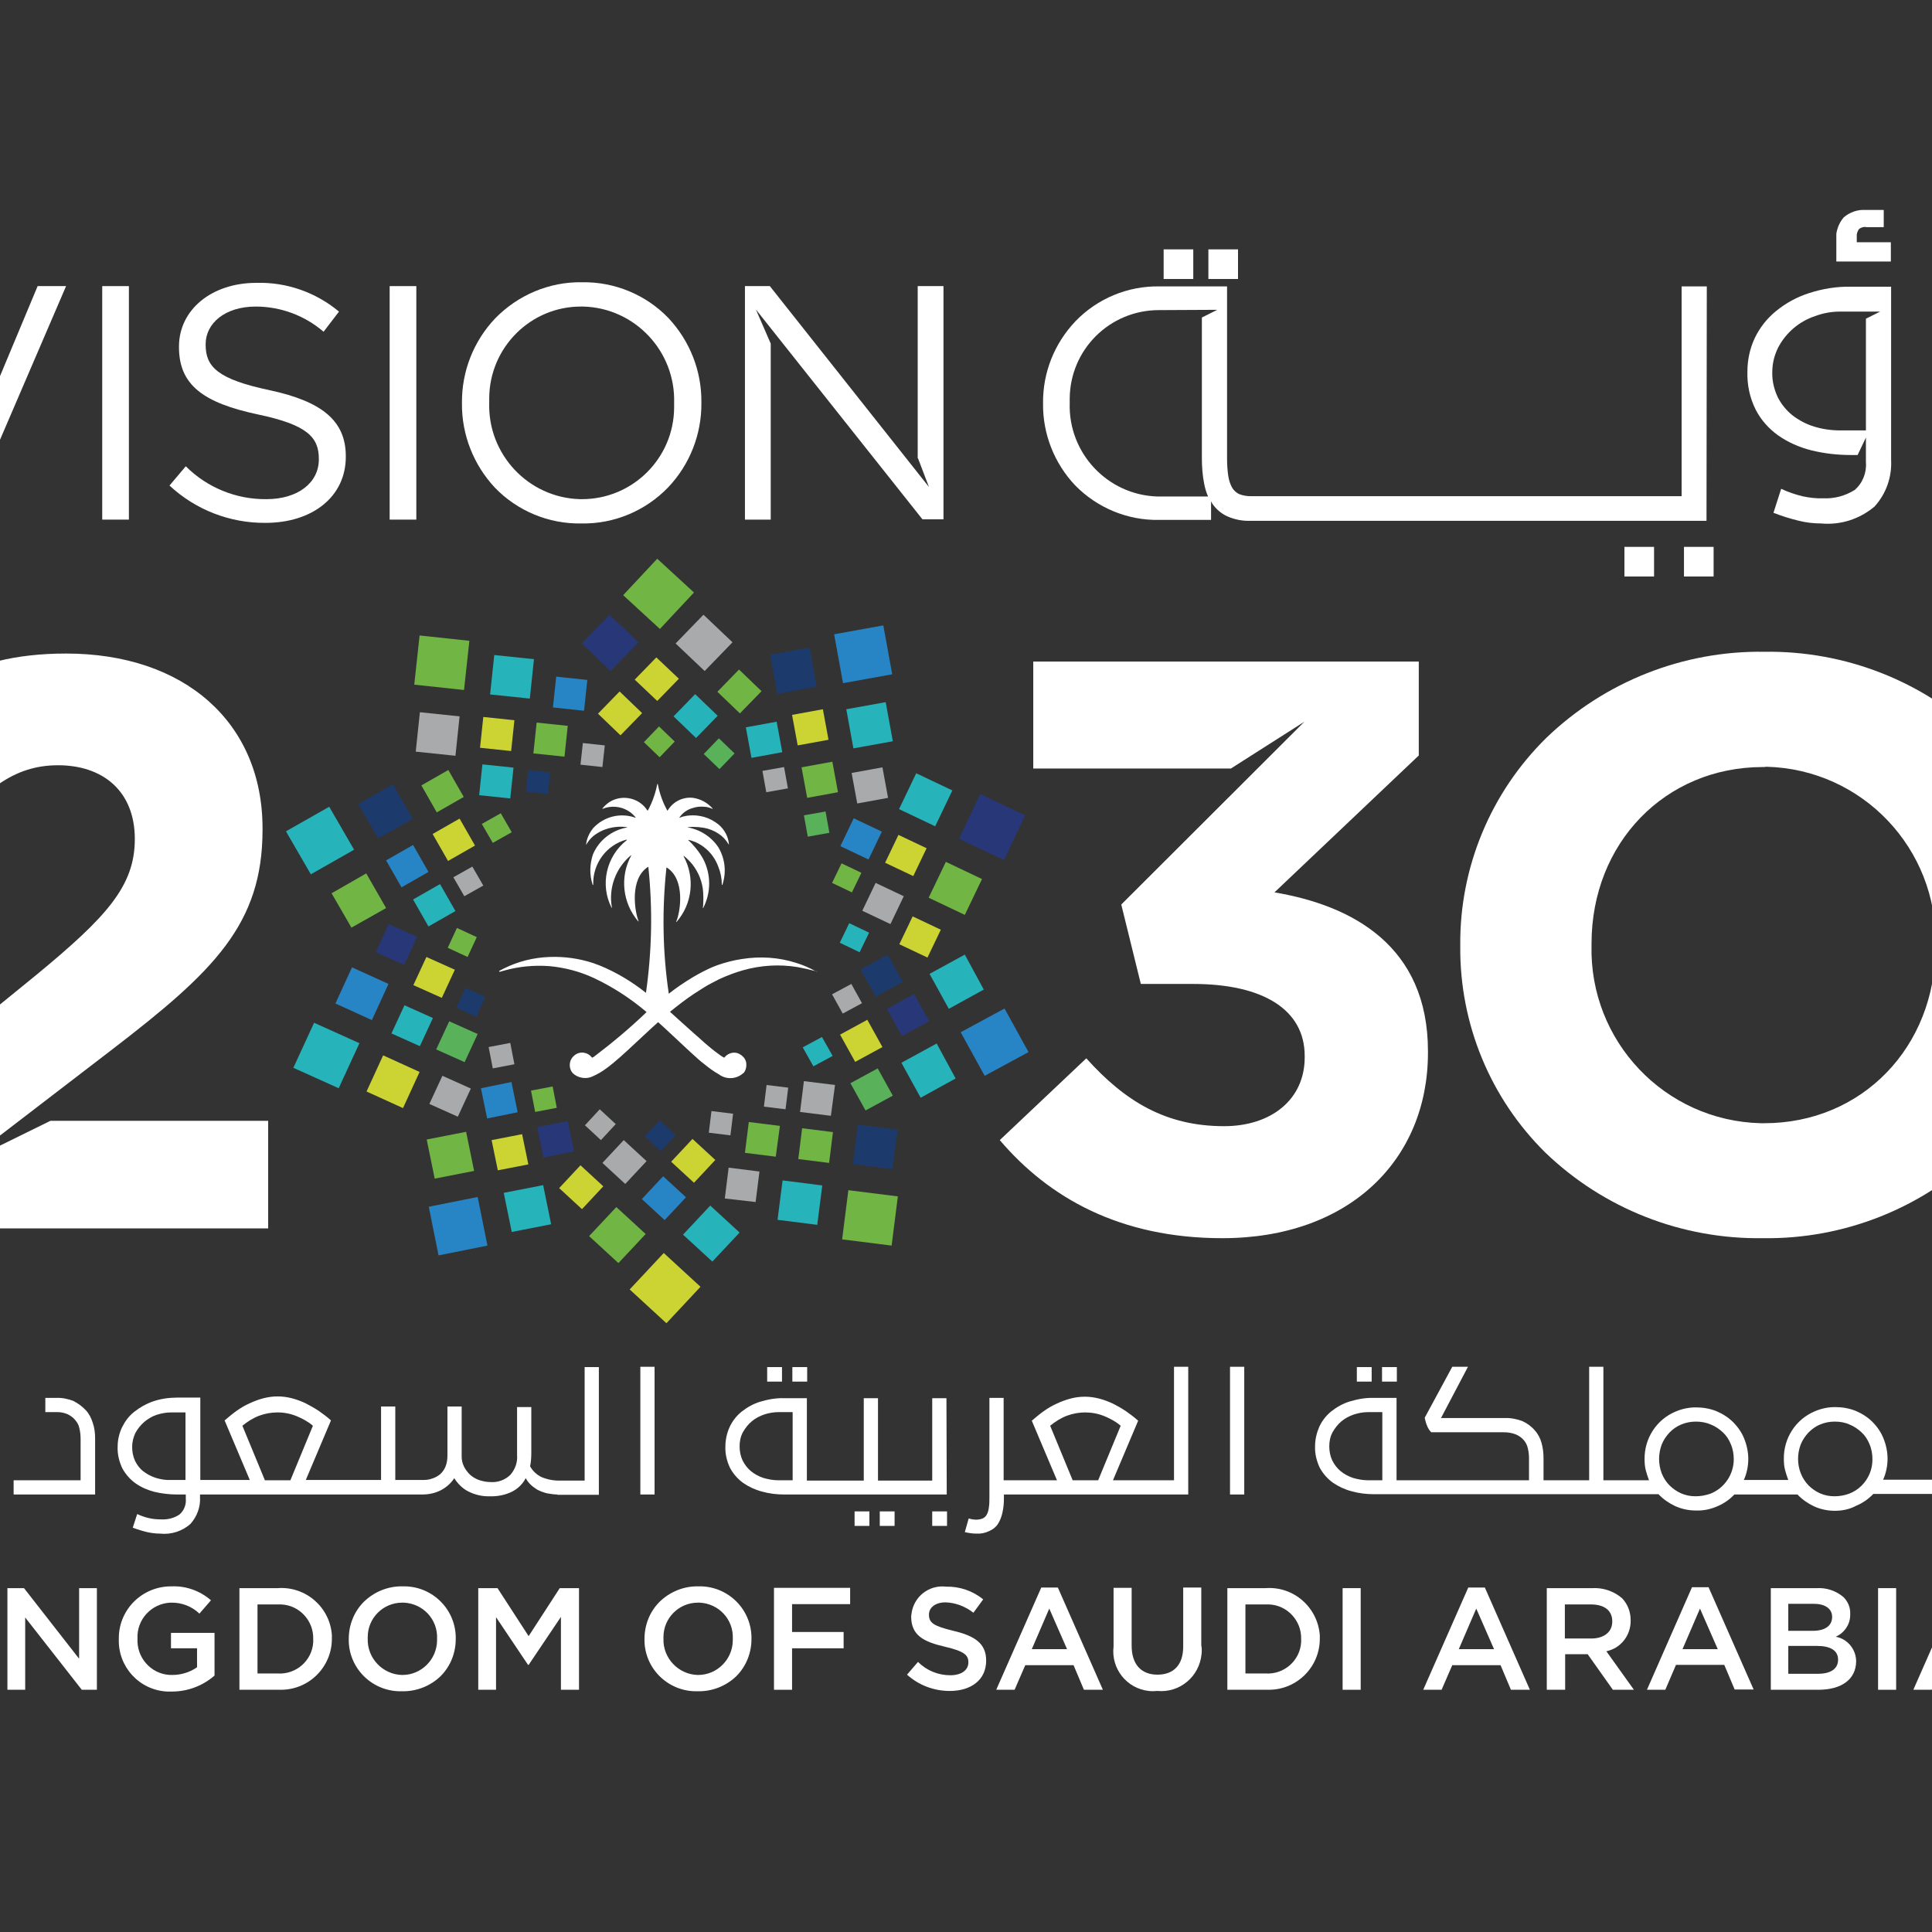 <?xml version="1.0" encoding="utf-8"?>
<!-- Generator: Adobe Illustrator 19.2.1, SVG Export Plug-In . SVG Version: 6.00 Build 0)  -->
<svg version="1.1" id="layer" xmlns="http://www.w3.org/2000/svg" xmlns:xlink="http://www.w3.org/1999/xlink" x="0px" y="0px"
	 viewBox="0 0 652 652" style="enable-background:new 0 0 652 652;" xml:space="preserve">
<rect x="0" y="0" width="652" height="652" fill="#333333" stroke="none"/>
<style type="text/css">
	.st0{fill:#fff;}
	.st1{fill:none;}
	.st2{clip-path:url(#SVGID_2_);}
	.st3{fill:#273777;}
	.st4{fill:#A9AAAC;}
	.st5{fill:#CCD433;}
	.st6{fill:#71B545;}
	.st7{fill:#26B3BA;}
	.st8{fill:#59B15A;}
	.st9{fill:#2785C6;}
	.st10{fill:#1D3A6C;}
	.st11{fill:#fff;}
</style>
<g id="logo" transform="translate(0 -0.345)">
	<path id="Fill_1" class="st0" d="M392.7,94.5h10v-10h-10V94.5z"/>
	<path id="Fill_1-2" class="st0" d="M407.8,94.5h10v-10h-10V94.5z"/>
	<path id="Fill_2" class="st0" d="M568.3,194.9h10v-10h-10V194.9z"/>
	<path id="Fill_2-2" class="st0" d="M548.2,194.9h10v-10h-10V194.9z"/>
	<g id="Group_153">
		<path id="Fill_3" class="st0" d="M667.2,175.5c2-0.9,3.8-2.4,5-4.2c1.3-2,2.3-4.3,2.7-6.7c0.6-2.9,0.8-5.9,0.8-8.9V97h-8.5v58.7
			c0,2-0.1,4-0.4,6c-0.2,1.4-0.6,2.7-1.3,4c-0.6,1-1.4,1.7-2.4,2.2c-1.3,0.5-2.6,0.7-4,0.7c-0.7,0-1.3,0-2-0.1
			c-0.8-0.1-1.6-0.3-2.3-0.5l-2.2,8.1c2.2,0.6,4.5,0.9,6.9,0.9C662.2,177.1,664.8,176.6,667.2,175.5"/>
		<g id="Group_7" transform="translate(133.914)">
			<path id="Clip_6-2" class="st1" d="M485.8,71.2h18.5v17.4h-18.5V71.2z"/>
			<g>
				<defs>
					<rect id="SVGID_1_" x="485.8" y="71.2" width="18.5" height="17.4"/>
				</defs>
				<clipPath id="SVGID_2_">
					<use xlink:href="#SVGID_1_"  style="overflow:visible;"/>
				</clipPath>
				<g id="Group_7-2" class="st2">
					<path id="Fill_5" class="st0" d="M504.3,82.1h-11.6v-1.9c-0.1-0.9,0.2-1.7,0.7-2.5c0.7-0.6,1.7-0.9,2.6-0.7h5.8v-5.8h-6
						c-2.7-0.2-5.4,0.7-7.5,2.5c-1.9,2.2-2.8,5.1-2.6,8.1v6.9h18.5V82.1z"/>
				</g>
			</g>
		</g>
		<g>
			<g>
				<path id="Fill_11" class="st0" d="M614.6,177c-2.5,0-5.1-0.3-7.5-0.9c-2.9-0.7-5.8-1.6-8.6-2.7l2.6-8.1c2.3,1.1,4.7,1.9,7.1,2.5
					c2.3,0.5,4.7,0.8,7,0.7c3.8,0.2,7.5-0.8,10.7-2.8c2.7-2.3,4.1-5.9,3.8-9.4V148l-2.8,5.9h-2.3c-4.5,0-9-0.5-13.4-1.6
					c-4-1-7.8-2.7-11.1-5c-3.2-2.3-5.8-5.2-7.6-8.7c-2-4-2.9-8.3-2.8-12.7c0-4,0.8-7.9,2.5-11.5c1.7-3.5,4.1-6.6,7.2-9.1
					c3.3-2.7,7-4.7,11-6c4.6-1.5,9.4-2.3,14.3-2.2h13.5v58.5c0.3,5.8-1.7,11.4-5.6,15.7C627.6,175.5,621.2,177.6,614.6,177z
					 M620.9,105.5c-2.8,0-5.6,0.5-8.3,1.5c-2.7,0.9-5.2,2.3-7.3,4.1c-2.1,1.8-3.9,4-5.2,6.5c-1.3,2.6-2,5.4-2,8.3
					c-0.1,2.9,0.6,5.8,1.8,8.4c1.2,2.4,2.9,4.5,5,6.2c2.2,1.7,4.7,3,7.3,3.8c2.9,0.9,5.9,1.3,8.9,1.3h8.6v-37.7l4.8-2.4H620.9z"/>
				<path id="Fill_12" class="st0" d="M575.9,176.1h-154c-2.6,0.1-5.2-0.4-7.7-1.5c-2-0.9-3.8-2.4-5-4.2c-0.1-0.2-0.3-0.4-0.4-0.7
					l-0.1-0.2v6.3h-17.6c-10.6,0.2-20.9-4.1-28.3-11.7c-7-7.4-10.9-17.3-10.8-27.5v-0.2c-0.1-10.3,3.8-20.1,10.9-27.6
					c7.4-7.7,17.7-12,28.4-11.8h22.8v57.9c0,2,0.1,4,0.4,6c0.2,1.4,0.6,2.7,1.3,4c0.6,1,1.4,1.7,2.4,2.2c1.3,0.5,2.6,0.7,4,0.7
					h145.3V97h8.5L575.9,176.1L575.9,176.1z M391.1,105c-16.6,0-30,13.3-30.1,29.9c0,0.4,0,0.9,0,1.3v0.2
					c-0.5,16.9,12.8,31,29.6,31.5c0.2,0,0.4,0,0.6,0h16.5c-0.6-1.3-1-2.7-1.3-4.2c-0.6-2.9-0.8-5.9-0.8-8.9v-47.3l5.2-2.6L391.1,105
					z"/>
				<path id="Fill_13" class="st0" d="M309.8,155l3.7,9.7l-53.7-67.8h-8.4v78.8h8.7v-59.4l-5-11.5l56.2,70.8h7.1V96.9h-8.7V155z"/>
				<path id="Fill_14" class="st0" d="M430.1,301.5l48.7-46.2v-31.7H348.7v36.1h66.7l24.8-15.8l-61.8,61.7l6.6,26.8h17.6
					c23.7,0,37.7,8.7,37.7,24.3v0.5c0,14.2-11.3,23.2-27.2,23.2c-19.5,0-33.3-8.2-46.5-22.9l-29.2,27.6
					c16.5,19.4,40.5,33.1,75.1,33.1c42.9,0,69.4-26.5,69.4-62.6v-0.5C481.9,319.5,456.3,305.9,430.1,301.5"/>
				<path id="Fill_15" class="st0" d="M196.2,177c-11,0.2-21.6-4.2-29.2-12.1c-7.2-7.7-11.2-17.9-11.1-28.4v-0.2
					c-0.1-10.6,3.9-20.8,11.2-28.5c7.7-7.9,18.3-12.4,29.3-12.2c11-0.2,21.6,4.2,29.2,12.1c7.2,7.7,11.2,17.8,11.1,28.4v0.2
					c0.1,10.6-3.9,20.8-11.2,28.5C217.9,172.7,207.3,177.2,196.2,177z M196.2,103.8c-17.1-0.1-31,13.8-31.1,30.9c0,0.5,0,0.9,0,1.4
					v0.2c-0.5,17.4,13.2,32,30.6,32.5c0.2,0,0.4,0,0.7,0c17.1,0,31-13.8,31.1-30.9c0-0.5,0-0.9,0-1.4v-0.2
					c0.5-17.4-13.2-32-30.6-32.5C196.7,103.8,196.5,103.8,196.2,103.8L196.2,103.8z"/>
				<path id="Fill_16" class="st0" d="M594.9,418.2c-27.3,0.4-53.6-9.9-73.3-28.8c-18.6-18.3-29-43.4-28.8-69.6v-0.6
					c-0.2-26.2,10.3-51.4,29-69.8c19.7-19,46.2-29.5,73.6-29.1c27.3-0.4,53.6,9.9,73.3,28.8c18.6,18.3,29,43.4,28.8,69.5v0.5
					c0.2,26.2-10.3,51.4-29,69.8C648.8,408.1,622.3,418.6,594.9,418.2z M594.9,259.2c-32.9,0-57.8,25.6-57.8,59.6v0.5
					c-0.8,32.4,24.7,59.3,57.1,60.1c0.4,0,0.8,0,1.2,0c32.9,0,57.8-25.6,57.8-59.6v-0.6c0.8-32.4-24.7-59.3-57.1-60.1
					C595.7,259.2,595.3,259.2,594.9,259.2L594.9,259.2z"/>
				<path id="Fill_17" class="st0" d="M131.5,175.7h9V96.9h-9V175.7z"/>
				<path id="Fill_18" class="st0" d="M-12.3,393l8.2-6.3l42.1-32.3c34.1-26.2,50.6-42.1,50.6-74v-0.5c0-35.8-26.4-59-66.3-59
					c-34.4,0-52.8,13.9-71.8,39.6l29.7,23.8c14.3-17.5,24.5-25.7,39.4-25.7c15.1,0,25.9,8.7,25.9,24.9c0,15.8-9.4,26.2-33.3,45.9
					l-64.1,52.2v33.3H90.5v-36.3H17L-12.3,393z"/>
				<path id="Fill_19" class="st0" d="M-11.8,176.2l34.1-79.3h-9.6l-27,64.6l0.9,8.7l-2.2-5.4L-39,108.6l-4.9-11.7h-10l34.1,79.3
					H-11.8z"/>
				<path id="Fill_20" class="st0" d="M34.5,175.7h9V96.9h-9V175.7z"/>
				<path id="Fill_21" class="st0" d="M90.9,132c-17.5-3.7-21.5-7.9-21.5-15.3v-0.2c0-7.1,6.6-12.7,16.9-12.7c8.4,0,16.5,3,22.9,8.5
					l5.2-6.8c-7.8-6.5-17.7-10-27.9-9.7c-15.1,0-26.1,9.1-26.1,21.5v0.2c0,12.9,8.4,18.8,26.6,22.7c16.7,3.5,20.6,7.7,20.6,15v0.2
					c0,7.8-7,13.4-17.7,13.4c-10.2,0.1-20-3.9-27.2-11.1l-5.5,6.5c8.8,8.2,20.4,12.7,32.4,12.6c15.8,0,27.1-8.8,27.1-22.3v-0.2
					C116.7,142.3,108.6,135.8,90.9,132"/>
				<path id="Fill_22" class="st0" d="M-14.7,515.3h5v-4.9h-5V515.3z"/>
				<path id="Fill_23" class="st0" d="M319.5,504.7h-54.8c-2.6,0-5.1-0.3-7.6-1c-2.3-0.6-4.4-1.6-6.3-2.9c-1.8-1.3-3.3-3-4.4-5
					c-1.1-2.3-1.7-4.8-1.6-7.3c0-2.2,0.5-4.5,1.4-6.5c0.9-2,2.3-3.8,4-5.2c1.9-1.5,4-2.7,6.3-3.4c2.7-0.8,5.4-1.3,8.2-1.2h7.6v27.8
					h19.2v-27.8h4.8v27.8h18.3v-27.8h4.8L319.5,504.7L319.5,504.7z M262.7,476.9c-1.6,0-3.3,0.3-4.8,0.8c-1.5,0.5-3,1.3-4.2,2.3
					c-1.2,1-2.2,2.3-3,3.7c-0.8,1.5-1.1,3.1-1.1,4.7c0,1.7,0.3,3.3,1,4.8c0.7,1.4,1.6,2.6,2.8,3.6c1.2,1,2.7,1.8,4.2,2.3
					c1.7,0.5,3.4,0.8,5.1,0.8h4.8v-23H262.7z"/>
				<path id="Fill_24" class="st0" d="M216.1,504.7h4.8v-43.1h-4.8V504.7z"/>
				<path id="Fill_25" class="st0" d="M267.4,466.6h5v-4.9h-5V466.6z"/>
				<path id="Fill_26" class="st0" d="M314.6,515.3h5v-4.9h-5V515.3z"/>
				<path id="Fill_27" class="st0" d="M-6.2,515.3h5v-4.9h-5V515.3z"/>
				<path id="Fill_28" class="st0" d="M54,517.9c-1.5,0-2.9-0.2-4.3-0.5c-1.7-0.4-3.3-0.9-4.9-1.5l1.5-4.6c1.3,0.6,2.7,1.1,4.1,1.4
					c1.3,0.3,2.7,0.4,4,0.4c2.2,0.1,4.3-0.4,6.1-1.6c1.6-1.3,2.4-3.4,2.2-5.4v-1.4h-2.9c-2.6,0-5.2-0.3-7.7-0.9
					c-2.3-0.6-4.4-1.5-6.4-2.9c-1.8-1.3-3.3-3-4.4-5c-1.1-2.3-1.7-4.8-1.6-7.3c0-2.3,0.5-4.5,1.5-6.6c1-2,2.3-3.8,4.1-5.2
					c1.9-1.5,4-2.7,6.3-3.5c2.6-0.9,5.4-1.3,8.2-1.3h7.8v27.8h16.7l-8.5-20.1c1.3-1.1,2.6-2.2,4-3.2c1.4-1,2.9-1.9,4.5-2.6
					c1.5-0.7,3.1-1.3,4.7-1.7c3.1-0.8,6.3-0.8,9.4,0c1.6,0.4,3.2,1,4.7,1.7c1.5,0.8,3,1.6,4.5,2.6c1.4,1,2.8,2,4.1,3.2l-8.5,20.1
					h25.4v-24.8h4.8v24.8h9.4c1,0,2.1-0.1,3.1-0.5c1-0.3,1.8-0.8,2.6-1.4c0.8-0.7,1.4-1.6,1.8-2.5c0.5-1.2,0.7-2.5,0.7-3.8v-16.6
					h4.8v17c0,1.1,0.3,2.3,0.8,3.3c0.5,1,1.2,1.9,2,2.7c0.9,0.8,1.9,1.4,3,1.8c1.2,0.4,2.5,0.7,3.9,0.7c2.5,0.2,5-0.7,6.8-2.5
					c1.6-1.9,2.4-4.2,2.2-6.6v-16.2h4.8v15.5c0,1.5-0.1,3-0.4,4.5c0.9,1.6,2.2,2.8,3.8,3.6c2.1,0.9,4.4,1.3,6.7,1.2h7.9v-38.3h4.8
					v43.1h-14v-0.1c-1.2,0-2.3-0.2-3.5-0.4c-1.2-0.3-2.3-0.7-3.4-1.3c-0.8-0.5-1.6-1.1-2.3-1.8c-0.6-0.6-1.1-1.3-1.5-2
					c-1,2-2.7,3.6-4.7,4.6c-2.3,1.1-4.9,1.6-7.4,1.5c-2.5,0.1-5-0.5-7.2-1.6c-2-1-3.6-2.6-4.8-4.5c-1.1,1.7-2.7,3.1-4.4,4
					c-1.9,1-4.1,1.5-6.3,1.5H67.5v0.9c0.2,3.3-1,6.5-3.2,9C61.5,517.1,57.8,518.3,54,517.9z M93.6,477c-2.1,0-4.2,0.4-6.1,1.1
					c-2.1,0.8-4,2-5.7,3.4l7.6,18.4H98l7.6-18.4c-1.6-1.4-3.5-2.4-5.4-3.2C98,477.4,95.9,477,93.6,477z M57.8,477
					c-1.7,0-3.3,0.3-4.9,0.8c-1.5,0.5-2.9,1.3-4.2,2.4c-1.2,1-2.2,2.3-3,3.7c-0.7,1.5-1.1,3.1-1.1,4.7c0,1.7,0.3,3.3,1,4.8
					c0.7,1.4,1.6,2.6,2.8,3.5c1.3,1,2.7,1.7,4.2,2.2c1.7,0.5,3.4,0.8,5.1,0.7h4.9V477H57.8z"/>
				<path id="Fill_29" class="st0" d="M-31.2,466.6h5v-4.9h-5V466.6z"/>
				<path id="Fill_30" class="st0" d="M457.9,466.6h5v-4.9h-5V466.6z"/>
				<path id="Fill_31" class="st0" d="M415.1,504.7h4.8v-43.1h-4.8V504.7z"/>
				<path id="Fill_32" class="st0" d="M258.9,466.6h5v-4.9h-5V466.6z"/>
				<path id="Fill_33" class="st0" d="M32.1,485.8c0-1.8-0.2-3.6-0.8-5.3c-0.5-1.6-1.2-3-2.3-4.2c-1.2-1.3-2.7-2.4-4.3-3.2
					c-1.9-0.7-3.8-1.1-5.8-1h-3.6v4.8h4.2c1.2,0,2.3,0.3,3.3,0.7c1,0.5,1.9,1.1,2.6,2c0.7,0.8,1.2,1.7,1.4,2.8
					c0.3,1.2,0.4,2.4,0.4,3.6v13.9H4.6v4.8h27.5V485.8z"/>
				<path id="Fill_34" class="st0" d="M670.9,504.7h4.8v-43.1h-4.8V504.7z"/>
				<path id="Fill_35" class="st0" d="M466.4,466.6h5v-4.9h-5V466.6z"/>
				<path id="Fill_36" class="st0" d="M619.2,510.2c-2.4,0-4.8-0.5-7-1.5c-2.1-1-4-2.3-5.6-4h-21.3c-1.6,1.7-3.6,3.1-5.8,4
					c-2.3,1-4.7,1.5-7.2,1.4c-2.4,0-4.8-0.5-7-1.5c-2.1-1-4-2.3-5.6-4h-96c-2.6,0-5.1-0.3-7.6-1c-2.3-0.6-4.4-1.6-6.3-2.9
					c-1.8-1.3-3.3-3-4.4-5c-1.1-2.3-1.7-4.8-1.6-7.3c0-2.2,0.5-4.4,1.4-6.5c0.9-2,2.3-3.8,4-5.2c1.9-1.5,4-2.7,6.3-3.4
					c2.7-0.8,5.4-1.3,8.2-1.2h7.6v27.8h44.7v-7.3c0-1.2-0.1-2.3-0.4-3.5c-0.2-1-0.7-2-1.4-2.8c-0.7-0.8-1.7-1.5-2.7-1.9
					c-1.3-0.5-2.6-0.7-4-0.7H483c-0.6-0.6-1.1-1.4-1.4-2.2c-0.4-0.9-0.6-1.8-0.8-2.7l9.3-17.2h5.3l-9.1,17.3h21.4c2-0.1,4.1,0.3,6,1
					c1.6,0.7,3.1,1.8,4.2,3.1c1.1,1.2,1.9,2.7,2.3,4.2c0.5,1.7,0.7,3.5,0.7,5.3v7.4h15.4v-38.3h4.8v38.3h15.4
					c-0.4-1.1-0.8-2.2-1.1-3.4c-0.3-1.2-0.4-2.4-0.4-3.7c-0.1-7,4-13.4,10.5-16.1c2.1-0.9,4.4-1.4,6.8-1.4c2.4,0,4.8,0.4,7,1.3
					c2.1,0.9,4,2.1,5.6,3.7c1.6,1.6,2.9,3.5,3.7,5.5c0.9,2.2,1.4,4.6,1.4,6.9c0,2.4-0.5,4.9-1.5,7.1h15c-0.4-1.1-0.8-2.2-1.1-3.4
					c-0.3-1.2-0.4-2.4-0.4-3.7c-0.1-7,4-13.4,10.5-16.1c2.1-0.9,4.4-1.4,6.8-1.4c2.4,0,4.8,0.4,7,1.3c2.1,0.9,4,2.1,5.6,3.7
					c1.6,1.6,2.9,3.5,3.7,5.5c0.9,2.2,1.4,4.6,1.4,6.9c0,2.4-0.5,4.9-1.5,7.1H652v-38.3h4.8v43.1h-24.6c-1.6,1.7-3.6,3.1-5.8,4
					C624.2,509.7,621.7,510.2,619.2,510.2z M619.2,480.1c-1.7,0-3.4,0.3-5,1c-1.5,0.6-2.8,1.6-3.9,2.7c-1.1,1.2-2,2.5-2.6,4
					c-0.6,1.6-0.9,3.2-0.9,4.9c0,3.3,1.2,6.5,3.5,8.9c1.1,1.1,2.5,2.1,3.9,2.7c1.6,0.7,3.2,1,4.9,1c1.7,0,3.4-0.3,5-0.9
					c3.1-1.2,5.5-3.6,6.8-6.6c0.7-1.6,1-3.3,1-5c0-1.7-0.3-3.5-1-5.1c-0.6-1.5-1.5-2.9-2.7-4c-1.2-1.1-2.5-2-4-2.6
					C622.7,480.4,621,480.1,619.2,480.1z M572.3,480.1c-3.4,0-6.6,1.3-8.9,3.7c-1.1,1.2-2,2.5-2.6,4c-0.6,1.6-0.9,3.2-0.9,4.9
					c0,1.7,0.3,3.3,0.9,4.9c0.6,1.5,1.5,2.9,2.6,4c1.1,1.1,2.5,2.1,3.9,2.7c1.6,0.7,3.2,1,4.9,1c1.7,0,3.4-0.3,5.1-0.9
					c4.7-1.9,7.8-6.5,7.8-11.6c0-1.7-0.3-3.5-1-5.1c-0.6-1.5-1.5-2.9-2.7-4c-1.2-1.1-2.5-2-4-2.6
					C575.8,480.4,574.1,480.1,572.3,480.1z M461.7,476.9c-1.6,0-3.3,0.3-4.8,0.8c-1.5,0.5-3,1.3-4.2,2.3c-1.2,1-2.2,2.3-3,3.7
					c-0.8,1.5-1.1,3.1-1.1,4.7c0,1.7,0.3,3.3,1,4.8c0.7,1.4,1.6,2.6,2.8,3.6c1.2,1,2.7,1.8,4.2,2.3c1.7,0.5,3.4,0.8,5.1,0.8h4.8v-23
					H461.7z"/>
				<path id="Fill_37" class="st0" d="M-2.2,504.7h-31.7c-2.6,0-5.1-0.3-7.6-1c-2.3-0.6-4.4-1.6-6.3-2.9c-1.8-1.3-3.3-3-4.4-5
					c-1.1-2.3-1.7-4.8-1.6-7.3c0-2.2,0.5-4.5,1.4-6.5c0.9-2,2.3-3.8,4-5.2c1.9-1.5,4-2.7,6.3-3.4c2.7-0.8,5.4-1.3,8.2-1.2h7.6v27.8
					H-7v-27.8h4.8L-2.2,504.7L-2.2,504.7z M-35.8,476.9c-1.6,0-3.3,0.3-4.8,0.8c-1.5,0.5-3,1.3-4.2,2.3c-1.2,1-2.2,2.3-3,3.7
					c-0.8,1.5-1.1,3.1-1.1,4.7c0,1.7,0.3,3.3,1,4.8c0.7,1.4,1.6,2.6,2.8,3.6c1.2,1,2.7,1.8,4.2,2.3c1.7,0.5,3.4,0.8,5.1,0.8h4.8v-23
					H-35.8z"/>
				<path id="Fill_38" class="st0" d="M296.9,515.3h5v-4.9h-5V515.3z"/>
				<path id="Fill_39" class="st0" d="M288.4,515.3h5v-4.9h-5V515.3z"/>
				<path id="Fill_40" class="st0" d="M329.5,517.9c-1.3,0-2.6-0.2-3.9-0.5l1.3-4.6c0.4,0.1,0.9,0.2,1.3,0.3c0.4,0,0.8,0.1,1.1,0.1
					c0.8,0,1.5-0.1,2.3-0.4c0.6-0.3,1.1-0.7,1.4-1.3c0.4-0.7,0.6-1.5,0.7-2.3c0.2-1.1,0.2-2.3,0.2-3.5v-33.6h4.8v27.8h18l-8.5-20.1
					c1.3-1.1,2.6-2.2,4-3.2c1.4-1,2.9-1.9,4.5-2.6c1.5-0.7,3.1-1.3,4.7-1.7c1.5-0.4,3.1-0.6,4.7-0.6c1.6,0,3.1,0.2,4.7,0.6
					c1.6,0.4,3.2,1,4.7,1.7c1.6,0.8,3,1.6,4.5,2.6c1.4,1,2.8,2,4.1,3.2l-8.5,20.1h20.6v-38.3h4.8v43.1h-62.2v1
					c0,1.7-0.1,3.4-0.5,5.1c-0.3,1.4-0.8,2.7-1.5,3.8c-0.7,1.1-1.7,1.9-2.9,2.4C332.5,517.7,331,518,329.5,517.9z M366.2,477
					c-2.1,0-4.2,0.4-6.1,1.1c-2.1,0.8-4,2-5.7,3.4l7.6,18.4h8.6l7.6-18.4c-1.6-1.4-3.5-2.4-5.4-3.2C370.6,477.4,368.4,477,366.2,477
					L366.2,477z"/>
				<path id="Fill_41" class="st0" d="M-39.7,466.6h5v-4.9h-5V466.6z"/>
				<path id="Fill_42" class="st0" d="M-19.1,536.3h-7.5L-43,553.5v-17.2h-6.1v34.3h6.1v-9.9l5.4-5.5l11.8,15.4h7.4l-15-19.6
					L-19.1,536.3z"/>
				<path id="Fill_43" class="st0" d="M-12.9,570.6h6.1v-34.3h-6.1V570.6z"/>
				<path id="Fill_44" class="st0" d="M26.6,560L8.1,536.3H2.5v34.3h6v-24.4l19.1,24.4h5.1v-34.3h-6V560z"/>
				<path id="Fill_45" class="st0" d="M57.7,556.6h8.8v6.4c-2.4,1.7-5.4,2.6-8.3,2.6c-6.3,0.2-11.6-4.9-11.8-11.2c0-0.3,0-0.7,0-1
					v-0.1c-0.3-6.4,4.7-11.8,11.1-12.1c0,0,0,0,0.1,0c3.6-0.1,7.1,1.2,9.7,3.7l3.9-4.5c-3.7-3.2-8.4-4.9-13.3-4.7
					c-9.7-0.1-17.7,7.6-17.8,17.3c0,0.1,0,0.3,0,0.4v0.1c-0.3,9.4,7,17.3,16.4,17.7c0.5,0,1,0,1.5,0c5.3,0,10.4-1.9,14.4-5.4v-14.4
					H57.7V556.6z"/>
				<path id="Fill_46" class="st0" d="M93.7,570.6H80.8v-34.3h12.9c9.5-0.7,17.7,6.5,18.3,15.9c0,0.4,0,0.8,0,1.1v0.1
					c0,9.5-7.7,17.2-17.2,17.2C94.4,570.6,94.1,570.6,93.7,570.6z M86.9,541.8v23.3h6.8c6.2,0.4,11.6-4.3,12-10.5c0-0.3,0-0.7,0-1
					v-0.1c0.2-6.2-4.7-11.5-10.9-11.7c-0.3,0-0.7,0-1,0L86.9,541.8z"/>
				<path id="Fill_47" class="st0" d="M135.7,571.1c-9.6,0.3-17.7-7.2-18-16.8c0-0.3,0-0.5,0-0.8v-0.1c0-4.7,1.8-9.2,5.1-12.5
					c3.5-3.4,8.2-5.3,13-5.2c9.6-0.3,17.7,7.2,18,16.9c0,0.3,0,0.5,0,0.8v0.1c0,4.7-1.8,9.2-5.1,12.5
					C145.3,569.3,140.6,571.2,135.7,571.1z M135.7,541.2c-6.4,0-11.6,5.2-11.6,11.6c0,0.2,0,0.3,0,0.5v0.1c-0.2,6.5,5,12,11.5,12.2
					c0.1,0,0.2,0,0.2,0c6.4,0,11.6-5.2,11.7-11.6c0-0.2,0-0.3,0-0.5v-0.1c0.3-6.5-4.7-11.9-11.2-12.2
					C136.1,541.2,135.9,541.2,135.7,541.2L135.7,541.2z"/>
				<path id="Fill_48" class="st0" d="M178.4,552.5l-10.5-16.2h-6.5v34.3h6v-24.5l10.8,16.1h0.2l10.9-16.2v24.6h6.1v-34.3h-6.5
					L178.4,552.5z"/>
				<path id="Fill_49" class="st0" d="M235.5,571.1c-9.6,0.3-17.7-7.2-18-16.8c0-0.3,0-0.5,0-0.8v-0.1c0-4.7,1.8-9.2,5.1-12.5
					c3.5-3.4,8.2-5.3,13-5.2c9.6-0.3,17.7,7.2,18,16.9c0,0.3,0,0.5,0,0.8v0.1c0,4.7-1.8,9.2-5.1,12.5
					C245.1,569.3,240.4,571.2,235.5,571.1z M235.5,541.2c-6.4,0-11.6,5.2-11.6,11.6c0,0.2,0,0.3,0,0.5v0.1c-0.2,6.5,5,12,11.5,12.2
					c0.1,0,0.2,0,0.2,0c6.4,0,11.6-5.2,11.7-11.6c0-0.2,0-0.3,0-0.5v-0.1c0.3-6.5-4.7-11.9-11.2-12.2
					C235.9,541.2,235.7,541.2,235.5,541.2L235.5,541.2z"/>
				<path id="Fill_50" class="st0" d="M261.2,570.6h6.1v-14h17.4v-5.5h-17.4v-9.4h19.6v-5.5h-25.7V570.6z"/>
				<path id="Fill_51" class="st0" d="M321.7,550.7c-6.6-1.6-8.2-2.7-8.2-5.4v-0.1c0-2.3,2.1-4.1,5.6-4.1c3.4,0.1,6.7,1.4,9.4,3.5
					l3.3-4.5c-3.5-2.9-8-4.4-12.5-4.3c-5.8-0.7-11,3.4-11.7,9.2c0,0.2-0.1,0.5-0.1,0.8v0.1c0,6.3,4.1,8.5,11.5,10.2
					c6.4,1.5,7.8,2.8,7.8,5.2v0.1c0,2.6-2.4,4.3-6.1,4.3c-4.1,0-8-1.6-10.9-4.5l-3.7,4.3c4,3.6,9.1,5.5,14.4,5.5
					c7.3,0,12.3-3.8,12.3-10.2v-0.1C332.8,555,329,552.4,321.7,550.7"/>
				<path id="Fill_52" class="st0" d="M342.4,570.6h-6.2l15.2-34.5h5.6l15.2,34.5h-6.4l-3.5-8.3h-16.3L342.4,570.6L342.4,570.6z
					 M354.1,543.2l-5.9,13.7h11.9L354.1,543.2z"/>
				<path id="Fill_53" class="st0" d="M399.3,556c0,6.3-3.3,9.5-8.7,9.5s-8.7-3.4-8.7-9.8v-19.5h-6.1V556c-0.9,7.4,4.4,14.2,11.9,15
					c0.9,0.1,1.9,0.1,2.9,0c7.6,0.7,14.2-4.9,14.9-12.5c0.1-1,0.1-1.9-0.1-2.9v-19.5h-6.1V556z"/>
				<path id="Fill_54" class="st0" d="M427.1,570.6h-12.9v-34.3h12.9c9.5-0.7,17.6,6.5,18.3,15.9c0,0.4,0,0.8,0,1.1v0.1
					c0,9.5-7.7,17.2-17.2,17.2C427.8,570.6,427.5,570.6,427.1,570.6z M420.3,541.8v23.3h6.8c6.2,0.4,11.6-4.3,12-10.5
					c0-0.3,0-0.7,0-1v-0.1c0.2-6.2-4.7-11.5-10.9-11.7c-0.3,0-0.7,0-1,0L420.3,541.8z"/>
				<path id="Fill_55" class="st0" d="M453.1,570.6h6.1v-34.3h-6.1V570.6z"/>
				<path id="Fill_56" class="st0" d="M486.5,570.6h-6.2l15.2-34.5h5.6l15.2,34.5h-6.4l-3.5-8.3h-16.3L486.5,570.6L486.5,570.6z
					 M498.2,543.2l-5.9,13.7h11.9L498.2,543.2z"/>
				<path id="Fill_57" class="st0" d="M528.1,570.6H522v-34.3h15.4c3.6-0.2,7.2,1,10,3.4c1.9,2,2.9,4.6,2.9,7.4v0.1
					c0.1,5-3.3,9.4-8.2,10.4l9.3,13h-7.1l-8.5-12h-7.6V570.6L528.1,570.6z M528.1,541.8v11.5h8.9c4.3,0,7.1-2.2,7.1-5.7v-0.1
					c0-3.6-2.6-5.7-7.2-5.7H528.1z"/>
				<path id="Fill_58" class="st0" d="M562,570.6h-6.2L571,536h5.6l15.2,34.5h-6.4l-3.5-8.3h-16.3L562,570.6L562,570.6z
					 M573.7,543.2l-5.9,13.7h11.9L573.7,543.2z"/>
				<path id="Fill_59" class="st0" d="M613.6,570.6h-16v-34.3h15.5c3.3-0.2,6.5,0.9,9,3c1.5,1.5,2.4,3.5,2.3,5.7v0.1
					c0.1,3.3-1.9,6.3-4.9,7.6c4,0.7,6.9,4.3,6.9,8.3v0.1C626.3,567,621.6,570.6,613.6,570.6z M603.5,555.8v9.4h10.1
					c4.2,0,6.7-1.7,6.7-4.7v-0.1c0-3-2.5-4.6-7.1-4.6L603.5,555.8z M603.5,541.6v9.1h8.3c4.1,0,6.5-1.7,6.5-4.7V546
					c0-2.7-2.3-4.4-6.1-4.4L603.5,541.6z"/>
				<path id="Fill_60" class="st0" d="M633.8,570.6h6.1v-34.3h-6.1V570.6z"/>
				<path id="Fill_61" class="st0" d="M651.9,570.6h-6.2l15.2-34.5h5.6l15.2,34.5h-6.4l-3.5-8.3h-16.3L651.9,570.6L651.9,570.6z
					 M663.6,543.2l-5.9,13.7h11.9L663.6,543.2z"/>
				<path id="Fill_62" class="st3" d="M205.7,207.8l9.8,9.3l-9.4,9.7l-9.8-9.3L205.7,207.8z"/>
				<path id="Fill_63" class="st4" d="M228,217.5l9.8,9.3l9.4-9.7l-9.8-9.3L228,217.5z"/>
				<path id="Fill_64" class="st5" d="M214.2,229.7l7.6,7.2l7.3-7.5l-7.6-7.2L214.2,229.7z"/>
				<path id="Fill_65" class="st6" d="M242.1,233.8l7.6,7.3l7.3-7.5l-7.6-7.3L242.1,233.8z"/>
				<path id="Fill_66" class="st5" d="M201.8,241.2l7.6,7.3l7.3-7.5l-7.6-7.3L201.8,241.2z"/>
				<path id="Fill_67" class="st7" d="M227.3,242.1l7.6,7.3l7.3-7.5l-7.6-7.3L227.3,242.1z"/>
				<path id="Fill_68" class="st6" d="M217.3,250.8l5.3,5.1l5.1-5.3l-5.3-5.1L217.3,250.8z"/>
				<path id="Fill_69" class="st8" d="M237.5,254.8l5.3,5.1l5.1-5.3l-5.3-5.1L237.5,254.8z"/>
				<path id="Fill_70" class="st9" d="M281.5,214.4l3,16.5l16.6-3l-3-16.5L281.5,214.4z"/>
				<path id="Fill_71" class="st10" d="M259.9,221.3l2.4,13.2l13.3-2.4l-2.4-13.2L259.9,221.3z"/>
				<path id="Fill_72" class="st7" d="M285.6,239.7l2.4,13.2l13.3-2.4l-2.4-13.2L285.6,239.7z"/>
				<path id="Fill_73" class="st5" d="M267.3,241.6l1.9,10.3l10.4-1.9l-1.9-10.3L267.3,241.6z"/>
				<path id="Fill_74" class="st4" d="M287.4,261.2l1.9,10.3l10.4-1.9l-1.9-10.3L287.4,261.2z"/>
				<path id="Fill_75" class="st7" d="M251.7,245.8l1.9,10.3l10.4-1.9l-1.9-10.3L251.7,245.8z"/>
				<path id="Fill_76" class="st6" d="M270.5,259.3l1.9,10.3l10.4-1.9l-1.9-10.3L270.5,259.3z"/>
				<path id="Fill_77" class="st4" d="M257.3,260.5l1.3,7.2l7.3-1.3l-1.3-7.2L257.3,260.5z"/>
				<path id="Fill_78" class="st8" d="M271.3,275.5l1.3,7.2l7.3-1.3l-1.3-7.2L271.3,275.5z"/>
				<path id="Fill_79" class="st3" d="M330.8,268.3l-7.2,15.1l15.2,7.2l7.2-15.1L330.8,268.3z"/>
				<path id="Fill_80" class="st7" d="M309.2,261.3l-5.8,12.1l12.2,5.8l5.8-12.1L309.2,261.3z"/>
				<path id="Fill_81" class="st6" d="M319.2,291.2l-5.8,12.1l12.2,5.8l5.8-12.1L319.2,291.2z"/>
				<path id="Fill_82" class="st5" d="M303.2,282.1l-4.5,9.4l9.5,4.5l4.5-9.4L303.2,282.1z"/>
				<path id="Fill_83" class="st5" d="M308,309.6l-4.5,9.4l9.5,4.5l4.5-9.4L308,309.6z"/>
				<path id="Fill_84" class="st9" d="M288.1,276.5l-4.5,9.4l9.5,4.5l4.5-9.4L288.1,276.5z"/>
				<path id="Fill_85" class="st4" d="M295.5,298.3l-4.5,9.4l9.5,4.5l4.5-9.4L295.5,298.3z"/>
				<path id="Fill_86" class="st6" d="M284,291.7l-3.2,6.6l6.7,3.2l3.2-6.6L284,291.7z"/>
				<path id="Fill_87" class="st7" d="M286.6,311.9l-3.2,6.6l6.7,3.2l3.2-6.6L286.6,311.9z"/>
				<path id="Fill_88" class="st9" d="M339,340.7l-14.8,8l8.1,14.7l14.8-8L339,340.7z"/>
				<path id="Fill_89" class="st7" d="M325.6,322.5l-11.9,6.5l6.5,11.8l11.8-6.5L325.6,322.5z"/>
				<path id="Fill_90" class="st7" d="M316.1,352.5l-11.9,6.5l6.5,11.8l11.8-6.5L316.1,352.5z"/>
				<path id="Fill_91" class="st3" d="M308.5,335.8l-9.2,5l5.1,9.2l9.2-5L308.5,335.8z"/>
				<path id="Fill_92" class="st8" d="M296.2,360.9l-9.2,5l5.1,9.2l9.2-5L296.2,360.9z"/>
				<path id="Fill_93" class="st10" d="M299.6,322.5l-9.2,5l5.1,9.2l9.2-5L299.6,322.5z"/>
				<path id="Fill_94" class="st5" d="M292.7,344.5l-9.2,5l5.1,9.2l9.2-5L292.7,344.5z"/>
				<path id="Fill_95" class="st4" d="M287.3,332.4l-6.5,3.5l3.6,6.5l6.5-3.5L287.3,332.4z"/>
				<path id="Fill_96" class="st7" d="M277.4,350.3l-6.5,3.5l3.6,6.4l6.5-3.5L277.4,350.3z"/>
				<path id="Fill_97" class="st6" d="M303,404.1l-16.7-2.1l-2.1,16.6l16.7,2.1L303,404.1z"/>
				<path id="Fill_98" class="st10" d="M302.9,381.6l-13.4-1.7l-1.7,13.3l13.4,1.7L302.9,381.6z"/>
				<path id="Fill_99" class="st7" d="M277.5,400.4l-13.4-1.7l-1.7,13.3l13.4,1.7L277.5,400.4z"/>
				<path id="Fill_100" class="st6" d="M281.1,382.4l-10.4-1.3l-1.3,10.4l10.4,1.3L281.1,382.4z"/>
				<path id="Fill_101" class="st4" d="M256.3,395.7l-10.4-1.3l-1.3,10.4L255,406L256.3,395.7z"/>
				<path id="Fill_102" class="st4" d="M281.8,366.5l-10.5-1.3l-1.3,10.4l10.4,1.3L281.8,366.5z"/>
				<path id="Fill_103" class="st6" d="M263.2,380.3l-10.5-1.3l-1.3,10.4l10.4,1.3L263.2,380.3z"/>
				<path id="Fill_104" class="st4" d="M266,367.4l-7.3-0.9l-0.9,7.3l7.3,0.9L266,367.4z"/>
				<path id="Fill_105" class="st4" d="M247.4,376.2l-7.3-0.9l-0.9,7.3l7.3,0.9L247.4,376.2z"/>
				<path id="Fill_106" class="st5" d="M236.4,434.6l-12.4-11.4l-11.5,12.3l12.4,11.4L236.4,434.6z"/>
				<path id="Fill_107" class="st6" d="M234.2,200.3l-12.4-11.4l-11.5,12.3l12.4,11.4L234.2,200.3z"/>
				<path id="Fill_108" class="st7" d="M249.6,416.3l-9.9-9.1l-9.2,9.8l9.9,9.1L249.6,416.3z"/>
				<path id="Fill_109" class="st6" d="M217.9,416.8l-9.9-9.1l-9.2,9.8l9.9,9.1L217.9,416.8z"/>
				<path id="Fill_110" class="st9" d="M231.5,404.4l-7.7-7.1l-7.2,7.7l7.7,7.1L231.5,404.4z"/>
				<path id="Fill_111" class="st5" d="M203.6,400.7l-7.7-7.1l-7.2,7.7l7.7,7.1L203.6,400.7z"/>
				<path id="Fill_112" class="st5" d="M241.4,391.8l-7.7-7.1l-7.2,7.7l7.7,7.1L241.4,391.8z"/>
				<path id="Fill_113" class="st4" d="M218.2,392.2l-7.7-7.1l-7.2,7.7l7.7,7.1L218.2,392.2z"/>
				<path id="Fill_114" class="st10" d="M228,383.4l-5.4-5l-5,5.4l5.4,5L228,383.4z"/>
				<path id="Fill_115" class="st4" d="M207.8,379.7l-5.4-5l-5,5.4l5.4,5L207.8,379.7z"/>
				<path id="Fill_116" class="st9" d="M164.5,420.7l-3.3-16.4l-16.5,3.3l3.3,16.4L164.5,420.7z"/>
				<path id="Fill_117" class="st7" d="M186,413.5l-2.7-13.2l-13.3,2.6l2.7,13.2L186,413.5z"/>
				<path id="Fill_118" class="st6" d="M160,395.5l-2.7-13.2l-13.3,2.6l2.7,13.2L160,395.5z"/>
				<path id="Fill_119" class="st5" d="M178.3,393.3l-2.1-10.2l-10.3,2l2.1,10.2L178.3,393.3z"/>
				<path id="Fill_120" class="st3" d="M193.7,388.9l-2.1-10.2l-10.3,2l2.1,10.3L193.7,388.9z"/>
				<path id="Fill_121" class="st9" d="M174.7,375.7l-2.1-10.2l-10.3,2.1l2.1,10.2L174.7,375.7z"/>
				<path id="Fill_122" class="st6" d="M187.9,374.2l-1.4-7.2l-7.3,1.4l1.4,7.2L187.9,374.2z"/>
				<path id="Fill_123" class="st4" d="M173.6,359.5l-1.4-7.2l-7.3,1.4l1.4,7.2L173.6,359.5z"/>
				<path id="Fill_124" class="st7" d="M114.3,367.6l7-15.2l-15.3-6.9l-7,15.2L114.3,367.6z"/>
				<path id="Fill_125" class="st5" d="M136,374.3l5.6-12.2l-12.3-5.6l-5.6,12.2L136,374.3z"/>
				<path id="Fill_126" class="st9" d="M125.5,344.6l5.6-12.2l-12.3-5.6l-5.6,12.2L125.5,344.6z"/>
				<path id="Fill_127" class="st7" d="M141.7,353.4l4.4-9.5l-9.6-4.3l-4.4,9.5L141.7,353.4z"/>
				<path id="Fill_128" class="st4" d="M154.5,377.2l4.4-9.5l-9.6-4.3l-4.4,9.5L154.5,377.2z"/>
				<path id="Fill_129" class="st3" d="M136.4,326l4.4-9.5l-9.6-4.3l-4.4,9.5L136.4,326z"/>
				<path id="Fill_130" class="st8" d="M156.8,358.8l4.4-9.5l-9.6-4.3l-4.4,9.5L156.8,358.8z"/>
				<path id="Fill_131" class="st5" d="M149.1,337.1l4.4-9.5l-9.6-4.3l-4.4,9.5L149.1,337.1z"/>
				<path id="Fill_132" class="st10" d="M160.7,343.5l3.1-6.7l-6.7-3.1l-3.1,6.7L160.7,343.5z"/>
				<path id="Fill_133" class="st6" d="M157.8,323.3l3.1-6.7l-6.7-3.1l-3.1,6.7L157.8,323.3z"/>
				<path id="Fill_134" class="st7" d="M104.9,295.4l14.6-8.3l-8.4-14.5l-14.6,8.3L104.9,295.4z"/>
				<path id="Fill_135" class="st6" d="M118.6,313.4l11.7-6.6l-6.7-11.7l-11.7,6.7L118.6,313.4z"/>
				<path id="Fill_136" class="st10" d="M127.6,283.3l11.7-6.6l-6.7-11.7l-11.7,6.7L127.6,283.3z"/>
				<path id="Fill_137" class="st9" d="M135.5,299.8l9.1-5.2l-5.2-9.1l-9.1,5.2L135.5,299.8z"/>
				<path id="Fill_138" class="st6" d="M147.4,274.5l9.1-5.2l-5.2-9.1l-9.1,5.2L147.4,274.5z"/>
				<path id="Fill_139" class="st7" d="M144.6,313l9.1-5.2l-5.2-9.1l-9.1,5.2L144.6,313z"/>
				<path id="Fill_140" class="st5" d="M151.2,290.9l9.1-5.2l-5.2-9.1l-9.1,5.2L151.2,290.9z"/>
				<path id="Fill_141" class="st4" d="M156.7,302.8l6.4-3.6l-3.7-6.4l-6.4,3.6L156.7,302.8z"/>
				<path id="Fill_142" class="st6" d="M166.3,284.8l6.4-3.6l-3.7-6.4l-6.4,3.6L166.3,284.8z"/>
				<path id="Fill_143" class="st6" d="M139.8,231.4l16.8,1.8l1.8-16.6l-16.8-1.8L139.8,231.4z"/>
				<path id="Fill_144" class="st4" d="M140.3,254l13.4,1.4l1.4-13.3l-13.4-1.4L140.3,254z"/>
				<path id="Fill_145" class="st7" d="M165.4,234.7l13.4,1.4l1.4-13.3l-13.4-1.4L165.4,234.7z"/>
				<path id="Fill_146" class="st5" d="M162,252.7l10.5,1.1l1.1-10.4l-10.5-1.1L162,252.7z"/>
				<path id="Fill_147" class="st9" d="M186.6,239.1l10.5,1.1l1.1-10.4l-10.5-1.1L186.6,239.1z"/>
				<path id="Fill_148" class="st7" d="M161.7,268.7l10.5,1.1l1.1-10.4l-10.5-1.1L161.7,268.7z"/>
				<path id="Fill_149" class="st6" d="M180,254.6l10.5,1.1l1.1-10.4l-10.5-1.1L180,254.6z"/>
				<path id="Fill_150" class="st10" d="M177.5,267.5l7.4,0.8l0.8-7.3l-7.4-0.8L177.5,267.5z"/>
				<path id="Fill_151" class="st4" d="M195.9,258.4l7.4,0.8l0.8-7.3l-7.4-0.8L195.9,258.4z"/>
				<path id="Fill_152" class="st11" d="M275.4,328.2c-2.1-1.2-4.4-2.2-6.7-2.9c-5.9-1.9-12.2-2.3-18.4-1.3c-2.7,0.4-5.4,1.1-8,2
					l-0.8,0.3c-1.4,0.5-2.8,1.2-4.2,1.9c-1.2,0.6-2.4,1.3-3.6,2c-2.8,1.7-5.5,3.5-8,5.5c-2.1-14.1-2.3-28.4-0.8-42.5
					c0,0,0-0.1,0.1-0.1c0,0,0,0,0,0c6.4,4,4.6,15.1,3.2,18.3c0,0.1,0.1,0.1,0.1,0.1c5.4-6.2,6.3-15,2.4-22.2c0-0.1,0-0.1,0.1-0.1
					c1.1,0.9,2,1.8,2.9,2.9c2.1,2.7,3.4,6,3.6,9.4c0.1,1.4,0.1,2.8,0,4.3c0,0.3-0.1,0.6-0.1,0.9c0,0.1,0,0.1,0.1,0.1c0,0,0,0,0,0
					c2.7-5.2,2.7-11.4,0-16.6c-1-1.8-2.2-3.4-3.6-4.9c-0.4-0.5-0.9-0.9-1.4-1.4c0,0,0,0,0-0.1s0,0,0.1,0l0,0
					c0.5,0.1,0.9,0.2,1.4,0.4c1.3,0.4,2.5,1.1,3.6,1.9c2.3,1.7,4,4,5,6.7c0.8,2,1.2,4,1.2,6.1c0,0,0,0.1,0.1,0.1s0.1,0,0.1-0.1
					c1.4-4.2,0.9-8.7-1.3-12.5c-1.3-2-3-3.6-5-4.8c-1.1-0.7-2.3-1.2-3.6-1.6c-0.6-0.2-1.1-0.3-1.7-0.4c-0.1,0-0.1-0.1,0-0.1
					c0.6-0.1,1.2-0.1,1.7-0.1c1.2,0,2.4,0.1,3.6,0.3c1.8,0.3,3.5,1,5,2c1.4,0.9,2.5,2.1,3.4,3.6c0,0.1,0.1,0,0.1,0
					c-0.2-2.6-1.5-5-3.5-6.7c-1.5-1.2-3.2-2.1-5-2.6c-1.2-0.3-2.4-0.5-3.6-0.5c-1.5,0-3.1,0.2-4.5,0.8c-0.1,0-0.1,0-0.1-0.1
					c1.1-1.6,2.7-2.7,4.6-3.2c1.2-0.4,2.4-0.5,3.6-0.4c1,0,2,0.3,2.9,0.7c0,0,0.1,0,0.1,0c0,0,0-0.1,0-0.1c-0.9-1-1.9-1.8-3-2.4
					c-1.1-0.6-2.3-1-3.6-1.2c-3.5-0.4-6.8,1.3-8.6,4.3c0,0-0.1,0-0.1,0c0,0,0,0,0,0c-0.4-0.7-0.8-1.6-1.2-2.4
					c-0.9-2.1-1.6-4.3-2-6.5c0,0,0-0.1-0.1-0.1c0,0-0.1,0-0.1,0.1c-0.4,2.2-1.1,4.4-2,6.5c-0.4,0.8-0.7,1.6-1.2,2.4c0,0-0.1,0-0.1,0
					c0,0,0,0,0,0c-2.7-4.3-8.5-5.6-12.8-2.9c-0.9,0.6-1.8,1.4-2.4,2.2c0,0,0,0.1,0,0.1s0.1,0,0.1,0l0,0c3.9-1.6,8.5-0.4,11.1,2.9
					c0,0,0,0.1,0,0.1c0,0-0.1,0-0.1,0c-5-1.8-10.6-0.4-14.2,3.5c-1.3,1.6-2.2,3.5-2.4,5.5c0,0.1,0.1,0.1,0.1,0
					c0.6-1,1.3-1.9,2.2-2.7c3.2-2.6,7.4-3.7,11.5-3.1c0.1,0,0.1,0.1,0,0.1c-5.1,0.9-9.5,4.3-11.5,9.1c-1.1,3.3-1.2,6.9-0.1,10.2
					c0,0,0,0.1,0.1,0.1s0.1,0,0.1-0.1c0-0.1,0-0.2,0-0.3c-0.1-6.9,4.5-13.1,11.2-14.9c0,0,0.1,0,0.1,0.1c0,0,0,0,0,0.1
					c-6.9,5.4-9.1,15-5.1,22.8c0,0,0,0,0.1,0c0,0,0,0,0-0.1c-1.2-6.6,1.3-13.3,6.4-17.6c0.1,0,0.1,0,0.1,0.1
					c-3.9,7.2-2.9,16,2.4,22.2c0,0.1,0.1,0,0.1-0.1c-1.3-3.2-3.1-14.3,3.2-18.3c0,0,0.1,0,0.1,0c0,0,0,0,0,0
					c1.5,14.2,1.2,28.4-0.8,42.5c-4.8-3.8-10.1-7-15.8-9.3c-0.7-0.2-1.3-0.5-1.9-0.7c-4.8-1.6-9.9-2.3-14.9-2.1
					c-5.4,0.2-10.6,1.5-15.4,3.9c-0.6,0.3-1.1,0.6-1.5,0.8c-0.1,0.1-0.1,0.1,0,0.2c0,0,0.1,0.1,0.2,0.1c0.5-0.1,0.9-0.3,1.4-0.4
					c5-1.4,10.2-1.9,15.4-1.5c5.2,0.5,10.2,1.8,14.9,4c6.4,3,12.4,6.9,17.8,11.5c-5.6,5.4-11.6,10.4-17.8,15.1
					c-0.2,0.1-0.4,0.2-0.6,0.3c-1.4-1.9-4-2.3-5.8-0.9c-0.8,0.6-1.4,1.4-1.6,2.4c-0.3,1.3,0,2.6,0.8,3.6c1.9,1.9,4.8,2.3,7.2,1
					c5.2-2.2,11.7-9,19.7-16.3c0.7-0.6,1.3-1.2,2-1.8c0.7,0.6,1.3,1.2,2,1.8c3.6,3.3,6.9,6.5,9.9,9.2c1.2,1.1,2.4,2.2,3.6,3.1
					c1.6,1.3,3.2,2.5,5,3.5c2.4,1.8,5.7,1.7,8-0.2c0.1-0.1,0.2-0.2,0.4-0.3c0.8-1,1-2.3,0.8-3.6c-0.2-0.8-0.6-1.5-1.2-2
					c-0.5-0.5-1.2-0.9-1.9-1.1c-1.6-0.4-3.3,0.3-4.3,1.6c-0.6-0.3-1.2-0.7-1.7-1.1c-1.7-1.2-3.4-2.6-5-4c-1.1-1-2.3-2.1-3.6-3.2
					c-2.5-2.2-5.2-4.7-8-7.2c2.6-2.1,5.3-4.2,8-6c1.2-0.8,2.4-1.5,3.6-2.3c1.6-1,3.3-1.8,5-2.7c2.6-1.2,5.2-2.2,8-3
					c6-1.7,12.2-2.1,18.4-1.1c2.2,0.4,4.4,0.9,6.6,1.5c0.1,0,0.2,0,0.2-0.1C275.5,328.3,275.5,328.2,275.4,328.2"/>
			</g>
		</g>
	</g>
</g>
</svg>
